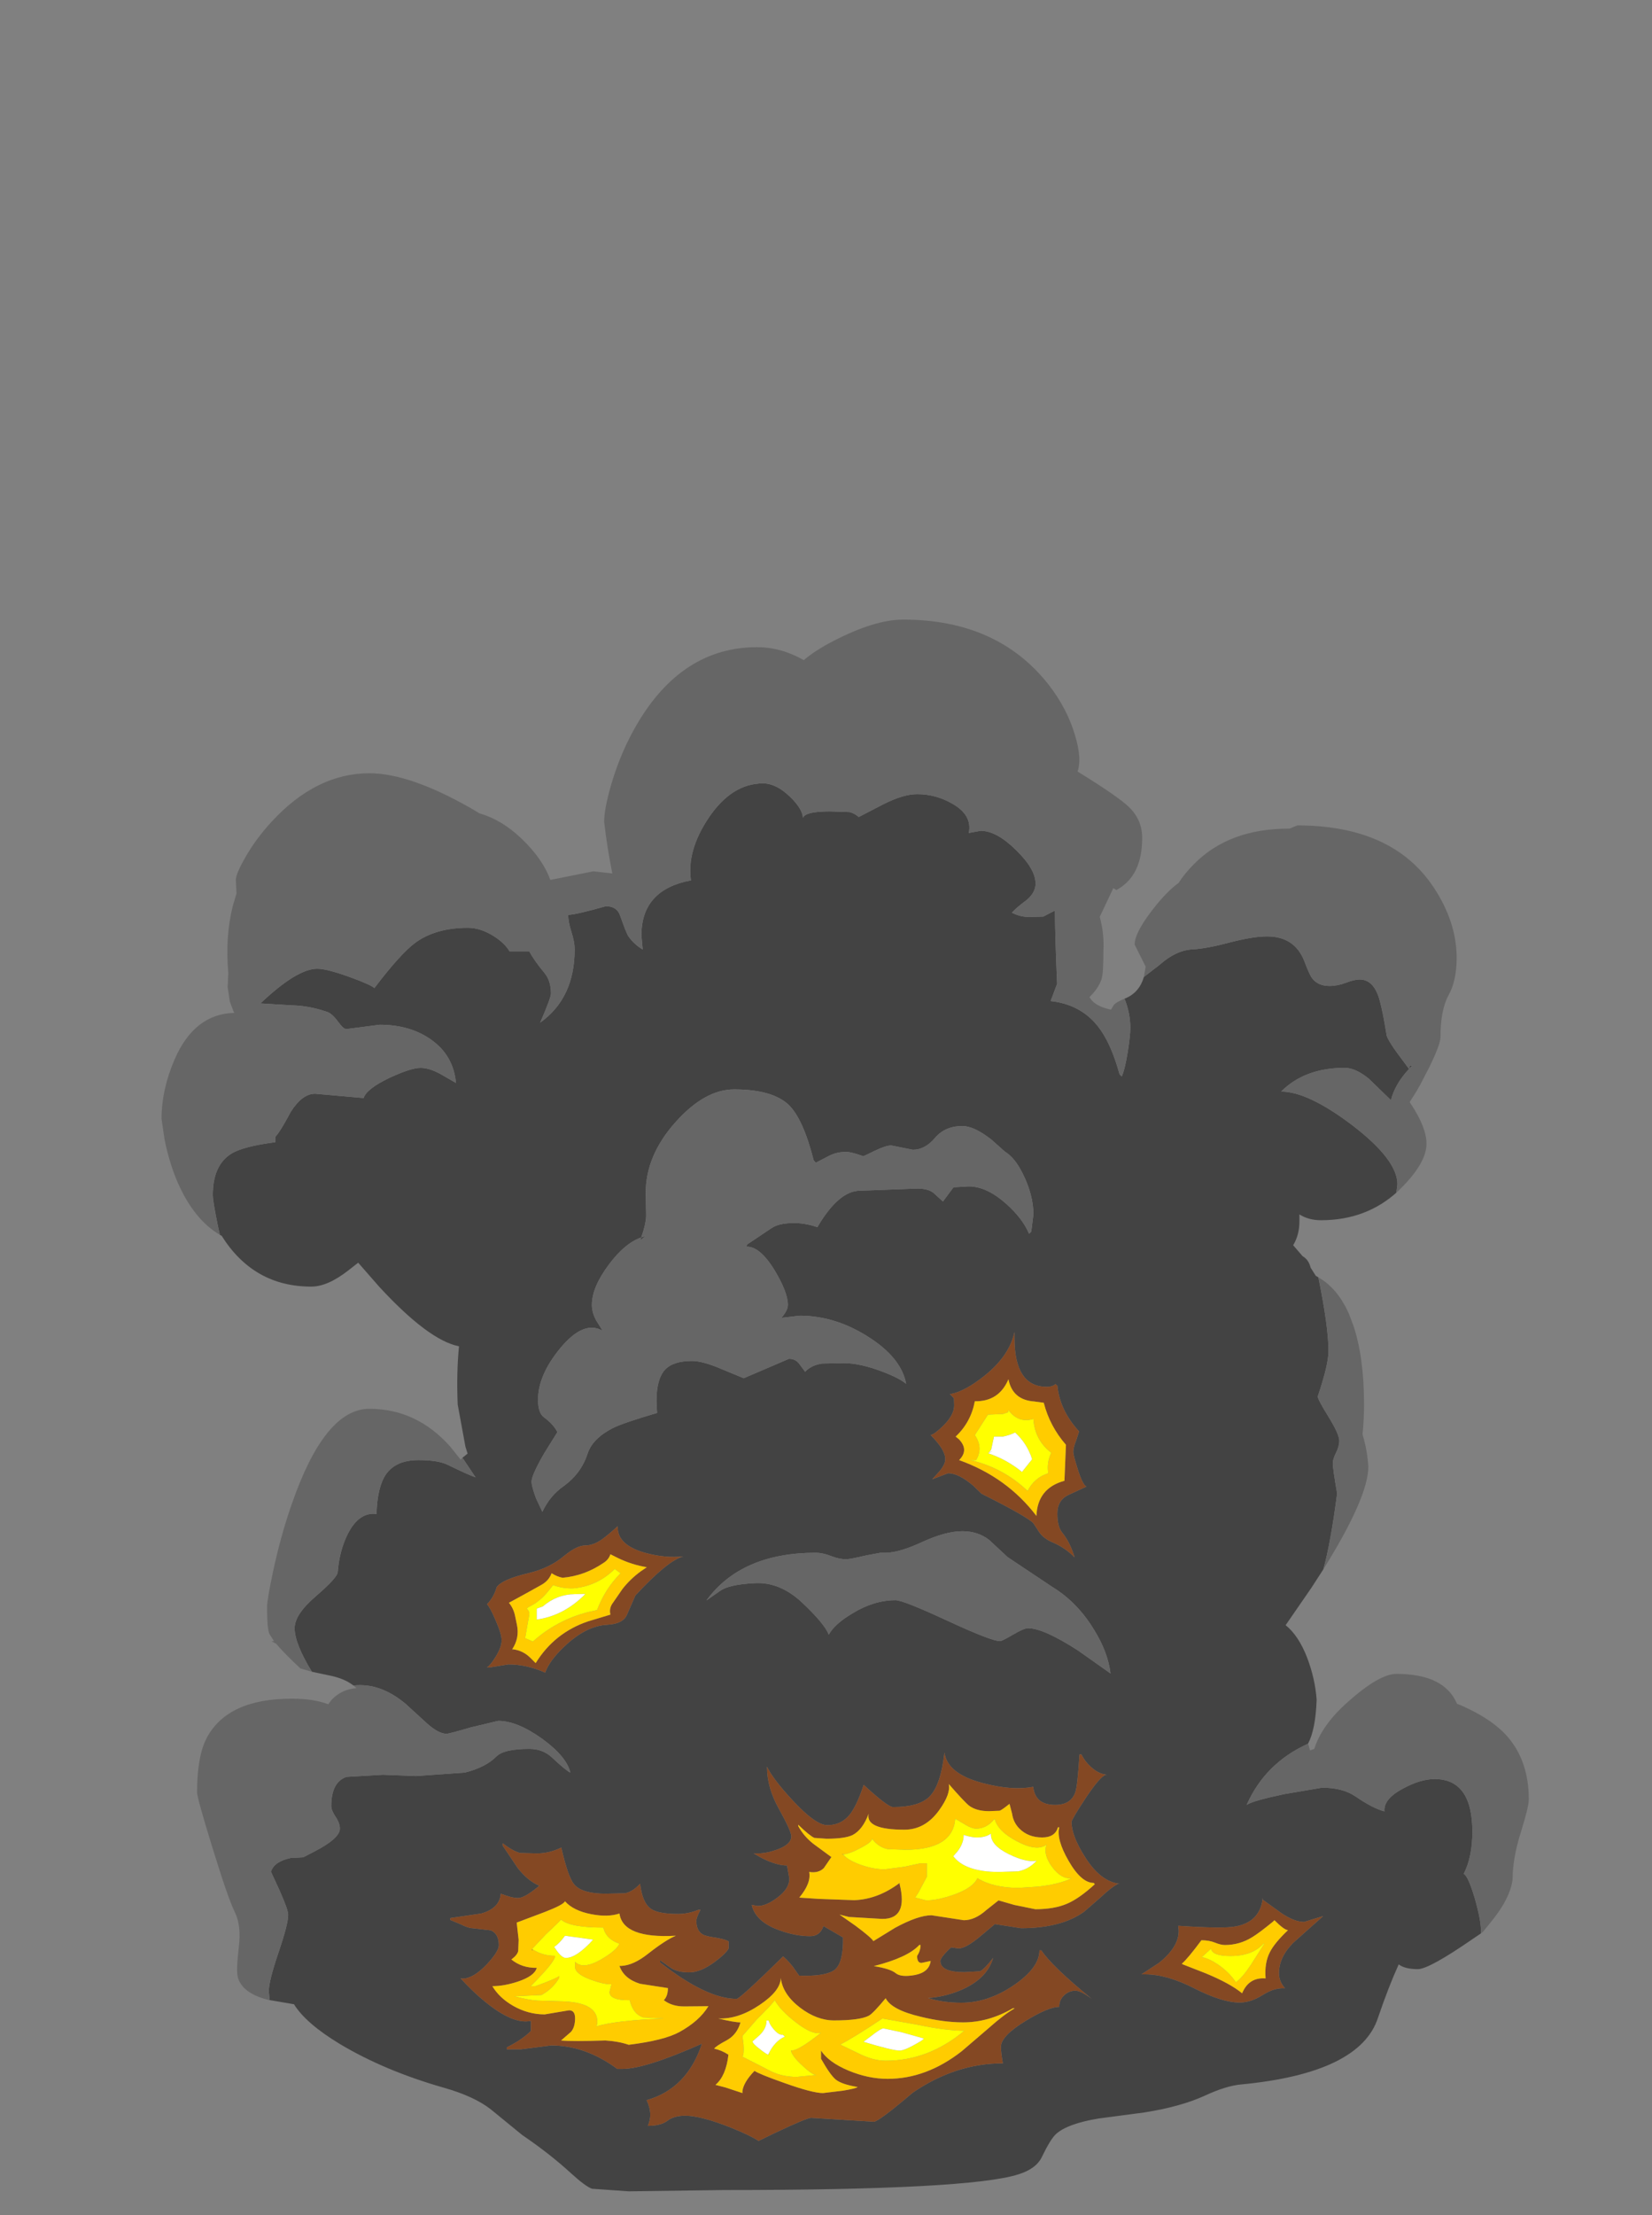 <?xml version="1.0" encoding="UTF-8" standalone="no"?>
<svg xmlns:ffdec="https://www.free-decompiler.com/flash" xmlns:xlink="http://www.w3.org/1999/xlink" ffdec:objectType="frame" height="513.9px" width="383.5px" xmlns="http://www.w3.org/2000/svg">
  <rect width="100%" height="100%" fill="#808080" stroke="none"/>
  <g transform="matrix(1.0, 0.0, 0.0, 1.0, 183.4, 511.25)">
    <use ffdec:characterId="202" height="364.65" transform="matrix(1.0, 0.0, 0.0, 1.0, -145.9, -367.5)" width="317.4" xlink:href="#shape0"/>
  </g>
  <defs>
    <g id="shape0" transform="matrix(1.0, 0.0, 0.0, 1.0, 145.9, 367.5)">
      <path d="M141.15 -234.9 Q133.85 -228.15 123.25 -228.15 120.4 -228.15 118.25 -229.5 L118.25 -227.9 Q118.25 -224.75 116.8 -222.35 L119.0 -219.8 Q120.4 -219.0 120.85 -217.15 L122.05 -215.25 122.65 -214.9 Q125.0 -203.4 125.0 -197.75 125.0 -194.65 122.5 -187.25 122.5 -186.6 125.0 -182.55 127.5 -178.5 127.5 -177.0 127.5 -175.7 126.75 -174.2 126.0 -172.75 126.0 -171.75 126.0 -170.5 127.0 -164.75 125.5 -153.25 123.8 -147.15 L121.05 -142.9 115.05 -134.2 Q118.05 -131.8 120.05 -126.65 121.9 -121.75 122.25 -116.9 122.0 -110.0 120.25 -106.7 L120.4 -106.3 120.25 -106.7 Q110.3 -102.2 106.0 -92.5 107.35 -93.45 114.7 -95.0 L123.5 -96.5 Q128.3 -96.5 131.3 -94.45 135.3 -91.7 138.0 -91.0 137.7 -93.85 142.3 -96.3 146.35 -98.5 149.65 -98.5 158.4 -98.5 158.4 -86.25 158.4 -80.5 156.4 -76.5 157.4 -76.05 158.95 -70.85 160.4 -65.8 160.4 -63.25 L160.4 -62.7 158.55 -61.45 Q148.35 -54.4 145.75 -54.4 142.75 -54.4 141.3 -55.5 138.95 -50.35 136.5 -43.15 132.35 -30.3 104.75 -27.65 101.25 -27.35 96.3 -25.05 90.75 -22.5 82.25 -21.15 L71.65 -19.75 Q64.4 -18.55 61.75 -16.15 60.45 -14.95 58.5 -10.9 57.2 -8.1 53.05 -6.8 41.7 -3.15 -15.25 -3.15 L-37.45 -2.85 -45.95 -3.45 Q-47.45 -3.95 -50.85 -7.05 -55.75 -11.55 -62.15 -15.9 L-69.5 -21.9 Q-73.35 -24.9 -80.4 -26.9 -94.05 -30.8 -104.45 -37.0 -112.4 -41.8 -115.15 -46.25 L-121.25 -47.3 -120.8 -47.2 -121.0 -49.25 Q-121.0 -51.65 -118.75 -58.25 -116.5 -64.85 -116.5 -67.0 -116.5 -68.15 -118.45 -72.55 L-120.5 -77.0 Q-119.8 -79.35 -115.9 -80.2 L-113.0 -80.35 -110.4 -81.7 Q-104.5 -84.75 -104.5 -87.0 -104.5 -88.25 -105.5 -89.75 -106.5 -91.25 -106.5 -92.25 -106.5 -97.75 -103.0 -99.0 L-94.5 -99.5 -86.85 -99.2 -75.5 -100.0 Q-70.7 -101.2 -68.15 -103.75 -66.4 -105.5 -60.5 -105.5 -57.35 -105.5 -55.2 -103.45 -52.05 -100.5 -51.0 -100.0 -51.85 -103.7 -57.55 -107.85 -63.35 -112.0 -67.75 -112.0 L-74.05 -110.5 Q-79.15 -109.0 -79.75 -109.0 -81.5 -109.0 -84.1 -111.25 L-89.25 -115.95 Q-95.15 -120.9 -101.35 -120.2 -103.5 -121.9 -107.25 -122.6 L-111.0 -123.4 Q-115.0 -129.95 -115.0 -133.5 -115.0 -136.7 -110.1 -140.9 -105.1 -145.2 -105.0 -146.5 -104.6 -151.6 -102.6 -155.5 -100.0 -160.5 -96.0 -160.0 -95.8 -166.3 -93.8 -169.2 -91.5 -172.5 -86.25 -172.5 -81.7 -172.5 -79.45 -171.4 -74.65 -169.05 -73.0 -168.5 L-76.05 -173.05 -74.85 -174.0 -75.35 -175.6 -77.15 -185.4 Q-77.45 -192.75 -76.85 -198.9 -83.9 -200.3 -95.35 -212.7 L-100.25 -218.3 -102.55 -216.5 Q-107.35 -212.75 -111.15 -212.75 -124.55 -212.75 -131.95 -224.55 L-132.35 -224.75 -132.8 -226.75 Q-134.0 -232.6 -134.0 -234.0 -134.0 -241.0 -129.6 -243.65 -126.85 -245.3 -119.5 -246.25 L-119.5 -247.5 Q-118.4 -248.6 -115.9 -253.3 -113.25 -257.5 -110.25 -257.5 L-99.0 -256.5 Q-98.3 -258.65 -92.95 -261.2 -88.0 -263.5 -85.75 -263.5 -83.8 -263.5 -81.2 -262.1 L-77.55 -260.0 Q-78.15 -266.45 -83.4 -270.1 -88.25 -273.5 -95.25 -273.5 L-103.0 -272.5 Q-103.7 -272.5 -104.95 -274.25 -106.35 -276.15 -107.5 -276.5 -111.6 -277.9 -115.5 -278.0 L-122.95 -278.45 Q-114.45 -286.5 -109.75 -286.5 -107.55 -286.5 -102.15 -284.55 -97.1 -282.7 -96.5 -282.0 -90.35 -290.1 -86.9 -292.6 -82.15 -296.0 -74.75 -296.0 -71.8 -296.0 -68.6 -293.95 -66.1 -292.3 -65.1 -290.5 L-60.5 -290.5 Q-59.55 -288.6 -56.95 -285.45 -55.5 -283.65 -55.5 -280.75 -55.5 -279.75 -58.0 -274.0 -50.0 -279.7 -50.0 -291.0 -50.0 -292.7 -50.75 -295.05 -51.5 -297.4 -51.5 -299.0 -49.9 -299.0 -42.75 -301.0 -40.2 -301.0 -39.45 -298.85 -38.0 -294.7 -37.5 -294.0 -36.3 -292.25 -34.2 -290.95 L-34.5 -294.25 Q-34.5 -304.85 -23.0 -307.0 -24.0 -313.8 -19.0 -321.35 -13.6 -329.5 -6.25 -329.5 -3.25 -329.5 -0.05 -326.45 2.9 -323.6 3.0 -321.5 3.5 -323.0 9.25 -323.0 L13.8 -322.85 Q15.0 -322.55 15.95 -321.7 L21.55 -324.6 Q26.25 -327.0 29.5 -327.0 33.9 -327.0 37.75 -324.75 42.35 -322.1 41.5 -318.0 L44.25 -318.5 Q47.95 -318.5 52.5 -314.0 57.0 -309.6 57.0 -306.25 57.0 -304.2 54.95 -302.45 52.45 -300.6 51.5 -299.5 53.5 -298.5 55.5 -298.5 L58.8 -298.6 61.5 -300.0 Q61.5 -294.5 62.0 -283.0 L60.5 -279.0 Q67.3 -278.25 71.3 -273.35 74.45 -269.5 76.5 -262.0 L77.0 -261.5 Q77.7 -262.95 78.4 -267.2 79.0 -271.1 79.0 -272.75 79.0 -276.15 77.65 -279.55 L77.9 -279.65 Q81.1 -281.0 82.15 -284.6 L85.85 -287.45 Q89.6 -290.8 93.5 -291.0 96.65 -291.15 102.3 -292.65 107.55 -294.0 110.75 -294.0 117.15 -294.0 119.4 -288.25 120.6 -285.05 121.2 -284.3 122.55 -282.5 125.25 -282.5 127.1 -282.5 129.05 -283.25 130.95 -284.0 132.25 -284.0 135.65 -284.0 136.95 -278.9 137.7 -276.1 138.5 -271.0 139.0 -269.45 142.25 -265.2 L143.7 -263.25 Q140.4 -259.7 139.5 -256.0 L134.4 -260.95 Q131.3 -263.5 128.75 -263.5 119.5 -263.5 114.0 -258.0 120.2 -258.0 130.45 -250.25 141.0 -242.2 141.0 -236.5 L140.75 -234.55 141.15 -234.9 M33.65 -247.25 Q31.35 -244.5 28.5 -244.5 L23.5 -245.5 Q22.25 -245.5 19.65 -244.25 17.1 -243.0 17.0 -243.0 14.25 -244.0 13.0 -244.0 10.7 -244.0 8.9 -243.0 L6.0 -241.5 5.5 -242.0 Q3.05 -251.7 -0.35 -254.95 -4.15 -258.5 -13.0 -258.5 -19.75 -258.5 -26.5 -251.0 -33.5 -243.2 -33.5 -234.5 L-33.4 -229.15 Q-33.5 -227.05 -34.55 -224.15 -38.3 -222.85 -41.95 -218.0 -46.0 -212.65 -46.0 -208.5 -46.0 -206.75 -45.0 -204.9 L-43.5 -202.5 Q-47.9 -205.05 -53.35 -198.45 -58.5 -192.2 -58.5 -186.5 -58.5 -183.45 -57.15 -182.45 -54.95 -180.85 -54.0 -179.0 L-57.05 -174.1 Q-60.0 -169.0 -60.0 -167.5 -60.0 -166.4 -58.95 -163.6 L-57.5 -160.5 Q-55.7 -164.3 -52.5 -166.5 -48.5 -169.4 -47.0 -174.0 -45.85 -177.5 -41.2 -179.9 -38.85 -181.1 -30.85 -183.45 L-30.9 -184.0 -31.0 -186.25 Q-31.0 -191.35 -29.0 -193.5 -27.1 -195.5 -22.75 -195.5 -20.2 -195.5 -15.6 -193.5 L-10.75 -191.5 -0.25 -196.0 Q1.2 -196.0 2.05 -194.95 L3.5 -193.0 Q5.0 -194.55 7.45 -194.9 L12.5 -195.0 Q16.3 -195.0 21.65 -192.95 25.3 -191.55 26.95 -190.2 25.9 -195.9 19.0 -200.55 10.9 -206.0 2.25 -206.0 L-2.0 -205.5 Q-0.5 -207.25 -0.5 -208.5 -0.5 -211.45 -3.65 -216.65 -7.15 -222.3 -10.3 -222.0 -10.0 -222.1 -10.0 -222.5 L-4.25 -226.35 Q-2.55 -227.5 1.0 -227.5 3.45 -227.5 6.35 -226.55 11.3 -235.0 16.25 -235.0 L29.5 -235.5 Q32.1 -235.5 33.35 -234.45 L35.5 -232.5 37.95 -235.8 41.5 -236.0 Q45.65 -236.0 50.2 -231.95 54.0 -228.55 55.5 -225.0 L56.0 -225.5 56.5 -229.5 Q56.5 -234.0 54.0 -239.0 52.2 -242.65 49.9 -244.05 L46.75 -246.85 Q42.75 -250.0 40.0 -250.0 36.0 -250.0 33.65 -247.25 M52.1 -202.2 Q50.95 -196.75 45.25 -192.15 40.7 -188.5 37.4 -187.85 L37.1 -187.85 38.05 -186.85 38.1 -185.15 Q38.1 -183.0 35.65 -180.55 33.7 -178.6 32.65 -178.3 36.05 -174.9 36.05 -172.7 36.05 -171.55 34.7 -169.9 L33.0 -168.05 36.7 -169.45 Q39.15 -169.45 42.55 -166.55 L44.45 -164.7 Q55.05 -159.4 56.5 -157.85 L57.9 -155.7 Q58.95 -154.25 61.0 -153.4 63.9 -152.15 66.05 -149.95 65.0 -153.45 63.2 -155.65 62.05 -157.05 62.05 -160.05 62.05 -163.25 64.7 -164.45 L68.8 -166.35 Q67.9 -166.8 66.75 -170.5 65.75 -173.7 65.75 -174.4 65.75 -175.4 66.45 -177.15 L67.1 -179.15 Q62.6 -184.05 62.05 -189.85 61.7 -189.85 61.7 -190.2 61.0 -189.5 59.6 -189.5 52.1 -189.5 52.1 -200.85 L52.1 -202.2 M143.9 -264.0 L144.4 -264.0 143.75 -263.3 143.9 -264.0 M46.2 -174.3 L46.1 -174.3 46.15 -174.3 46.2 -174.3 M46.2 -154.0 Q43.6 -156.0 40.0 -156.0 36.15 -156.0 30.7 -153.5 25.65 -151.15 22.45 -151.0 L22.0 -151.0 21.0 -151.0 17.75 -150.4 Q13.95 -149.5 13.0 -149.5 11.4 -149.5 9.5 -150.25 7.55 -151.0 6.0 -151.0 -11.3 -151.0 -19.4 -139.95 L-16.25 -142.15 Q-14.15 -143.65 -8.25 -143.95 -2.35 -144.3 2.85 -139.4 8.0 -134.55 9.0 -132.0 10.3 -134.45 14.5 -136.95 19.5 -140.0 24.5 -140.0 26.25 -140.0 36.5 -135.25 46.75 -130.5 48.75 -130.5 49.2 -130.5 51.75 -132.0 54.3 -133.5 55.25 -133.5 58.85 -133.5 66.9 -128.3 L74.4 -123.0 Q73.8 -127.85 70.75 -132.85 66.85 -139.4 61.0 -143.0 L50.5 -150.0 46.2 -154.0 M69.85 -101.3 Q68.35 -102.7 67.65 -104.2 L67.2 -104.2 Q66.75 -97.0 66.25 -95.5 65.25 -92.5 61.55 -92.5 56.9 -92.5 56.45 -96.7 51.65 -95.75 44.8 -97.55 36.5 -99.7 35.85 -104.65 35.0 -97.05 32.35 -94.4 29.9 -92.0 23.9 -92.0 22.7 -92.0 17.1 -97.15 15.9 -93.5 14.7 -91.5 12.6 -87.8 8.65 -87.8 5.95 -87.8 0.65 -93.5 -3.9 -98.4 -5.35 -101.35 -5.35 -96.45 -2.5 -91.45 0.3 -86.4 0.3 -85.2 0.3 -83.35 -2.95 -82.15 -5.45 -81.25 -7.5 -81.25 L-8.45 -81.25 -6.6 -80.2 Q-3.15 -78.45 -0.7 -78.45 L-0.15 -75.4 Q-0.15 -73.05 -3.0 -70.95 -5.5 -69.05 -7.5 -69.05 L-8.9 -69.3 Q-8.0 -65.4 -2.55 -63.45 1.25 -62.05 4.65 -62.05 7.0 -62.05 7.75 -64.4 L12.3 -61.75 Q12.4 -56.15 10.55 -54.4 8.85 -52.85 3.3 -52.85 L2.1 -52.9 1.4 -53.9 Q0.05 -55.95 -1.6 -57.35 -11.65 -47.5 -12.4 -47.5 -19.35 -47.5 -30.15 -55.95 L-30.15 -56.45 -27.45 -54.55 Q-25.9 -53.65 -23.4 -53.65 -20.75 -53.65 -17.45 -56.1 -14.9 -58.0 -14.25 -59.2 L-14.25 -60.85 Q-15.05 -61.25 -16.0 -61.45 L-17.2 -61.7 Q-19.55 -62.0 -20.35 -62.5 -21.75 -63.4 -21.75 -65.6 -21.75 -66.35 -20.8 -68.15 L-21.3 -68.15 Q-23.7 -67.2 -25.95 -67.2 -30.6 -67.2 -32.3 -68.4 -34.3 -69.8 -34.8 -74.2 -36.55 -72.35 -38.3 -72.0 L-42.8 -71.9 Q-48.25 -71.9 -50.1 -74.05 -51.55 -75.75 -53.1 -82.6 -55.9 -81.25 -58.75 -81.25 L-62.65 -81.35 Q-64.3 -81.75 -66.7 -83.6 L-66.7 -83.05 -63.2 -77.85 Q-60.9 -74.9 -58.2 -73.75 L-58.75 -73.3 Q-61.7 -70.9 -63.15 -70.9 -64.6 -70.9 -67.15 -71.9 -67.4 -68.5 -71.7 -67.3 L-78.85 -66.25 -78.85 -65.8 -76.55 -64.85 Q-74.7 -63.9 -73.7 -63.9 L-69.45 -63.4 Q-67.6 -62.6 -67.6 -59.95 -67.6 -58.5 -70.4 -55.5 -73.55 -52.2 -76.05 -52.2 L-76.5 -52.3 Q-73.8 -49.3 -70.8 -46.85 -64.25 -41.5 -60.15 -42.4 L-60.15 -40.05 Q-62.15 -38.05 -65.75 -36.25 L-65.75 -35.8 -62.45 -35.8 -55.45 -36.7 Q-47.5 -36.7 -40.1 -31.25 L-38.9 -31.25 Q-33.65 -31.25 -20.45 -37.1 -23.9 -26.65 -33.3 -24.0 -31.75 -20.85 -33.0 -18.05 -30.05 -18.05 -28.5 -19.2 -26.95 -20.4 -24.35 -20.4 -20.7 -20.4 -13.65 -17.6 -9.3 -15.85 -7.3 -14.55 L-3.6 -16.35 Q3.9 -19.9 4.9 -19.9 L19.45 -19.0 Q20.55 -19.0 28.5 -25.75 38.45 -32.55 49.4 -32.55 48.95 -35.2 48.95 -36.35 48.95 -38.9 54.7 -42.4 60.0 -45.65 62.5 -45.65 62.45 -47.25 63.65 -48.35 64.75 -49.4 66.25 -49.4 67.55 -49.4 70.05 -47.5 60.75 -55.1 58.35 -58.75 L57.9 -58.75 Q57.9 -54.75 52.0 -50.7 46.0 -46.6 39.75 -46.6 35.55 -46.6 32.0 -47.7 35.8 -47.95 39.45 -49.45 45.7 -52.05 47.15 -57.0 45.1 -54.35 44.1 -53.9 L40.45 -53.7 Q34.9 -53.7 34.9 -56.3 34.9 -57.0 36.7 -58.8 L37.4 -59.45 39.1 -59.2 Q40.8 -59.2 44.15 -62.0 L47.55 -64.85 53.6 -63.9 Q63.0 -63.9 68.3 -67.75 L72.15 -71.1 Q74.4 -73.25 76.1 -74.2 L76.55 -74.2 Q72.1 -74.65 68.45 -80.45 65.35 -85.35 65.35 -88.55 65.35 -89.1 68.5 -93.9 71.9 -99.05 73.3 -99.5 L73.75 -99.5 Q71.8 -99.55 69.85 -101.3 M121.6 -66.05 L119.35 -65.35 Q117.15 -65.35 114.2 -67.3 L109.75 -70.5 109.75 -71.0 Q109.2 -65.35 103.4 -64.3 100.55 -63.75 90.1 -64.45 91.0 -60.15 85.65 -55.85 L81.6 -53.2 82.4 -53.2 Q87.5 -53.2 93.95 -49.9 100.35 -46.65 104.4 -46.65 106.95 -46.65 109.8 -48.45 112.5 -50.15 114.9 -49.95 113.5 -51.55 113.5 -53.45 113.5 -57.2 116.85 -60.55 L123.75 -66.7 121.6 -66.05 M-34.8 -223.5 L-34.55 -224.15 -33.5 -224.5 -34.8 -223.5 M-24.8 -150.15 Q-28.95 -149.7 -33.7 -151.0 -40.2 -152.85 -40.0 -157.15 -42.4 -155.0 -43.6 -154.15 -45.65 -152.7 -47.5 -152.7 -49.5 -152.7 -52.4 -150.3 -55.85 -147.4 -60.8 -146.25 -66.9 -144.8 -68.1 -143.0 -68.75 -140.7 -70.35 -139.05 -69.6 -138.3 -68.35 -135.35 -66.95 -132.15 -66.95 -130.7 -66.95 -129.1 -68.35 -126.85 -69.55 -124.9 -70.35 -124.4 L-69.7 -124.4 -65.4 -125.1 Q-61.1 -125.1 -56.85 -123.2 -55.8 -126.05 -52.45 -129.2 -47.4 -134.05 -42.4 -134.3 -38.75 -134.5 -37.85 -136.65 L-35.9 -141.1 Q-28.35 -149.25 -24.8 -150.15 M-64.5 -128.6 L-64.25 -128.6 -64.25 -128.5 -64.6 -128.5 -64.5 -128.6 M-33.25 -147.65 L-32.8 -147.95 -33.25 -147.65" fill="#434343" fill-rule="evenodd" stroke="none"/>
      <path d="M82.15 -284.6 L82.5 -286.65 82.5 -286.75 82.55 -287.0 80.0 -292.1 Q80.0 -295.15 85.2 -301.5 87.9 -304.75 90.2 -306.4 91.6 -308.6 93.8 -310.8 101.9 -319.0 115.75 -319.0 L115.95 -319.0 117.75 -319.75 Q139.75 -319.75 149.3 -305.55 154.75 -297.4 154.75 -289.0 154.75 -283.8 152.9 -280.4 151.0 -277.0 151.0 -270.65 151.0 -269.0 148.5 -263.85 L148.35 -263.55 146.25 -259.5 145.95 -259.0 145.6 -258.35 145.2 -257.7 144.0 -255.8 143.85 -255.55 144.05 -255.25 Q147.75 -249.7 147.75 -245.9 147.75 -241.55 142.0 -235.75 L141.15 -234.9 140.75 -234.55 141.0 -236.5 Q141.0 -242.2 130.45 -250.25 120.2 -258.0 114.0 -258.0 119.5 -263.5 128.75 -263.5 131.3 -263.5 134.4 -260.95 L139.5 -256.0 Q140.4 -259.7 143.7 -263.25 L142.25 -265.2 Q139.0 -269.45 138.5 -271.0 137.7 -276.1 136.95 -278.9 135.65 -284.0 132.25 -284.0 130.95 -284.0 129.05 -283.25 127.1 -282.5 125.25 -282.5 122.55 -282.5 121.2 -284.3 120.6 -285.05 119.4 -288.25 117.15 -294.0 110.75 -294.0 107.55 -294.0 102.3 -292.65 96.65 -291.15 93.5 -291.0 89.6 -290.8 85.85 -287.45 L82.15 -284.6 M122.65 -214.9 Q125.75 -213.15 128.0 -209.7 L128.5 -208.85 128.95 -208.1 129.7 -206.55 130.75 -203.8 Q133.25 -196.4 133.25 -185.5 133.25 -181.7 132.9 -178.45 134.0 -174.85 134.25 -171.0 134.25 -163.9 123.8 -147.15 125.5 -153.25 127.0 -164.75 126.0 -170.5 126.0 -171.75 126.0 -172.75 126.75 -174.2 127.5 -175.7 127.5 -177.0 127.5 -178.5 125.0 -182.55 122.5 -186.6 122.5 -187.25 125.0 -194.65 125.0 -197.75 125.0 -203.4 122.65 -214.9 M120.4 -106.3 L120.7 -105.15 121.7 -105.5 Q123.45 -111.05 129.5 -116.4 136.8 -122.9 140.75 -122.9 151.75 -122.9 154.75 -116.15 L154.85 -115.95 155.65 -115.65 Q162.9 -112.5 166.55 -108.35 171.5 -102.65 171.5 -93.75 171.5 -92.1 169.65 -86.15 167.75 -80.15 167.75 -75.4 167.3 -70.75 162.15 -64.65 L160.9 -63.1 160.4 -62.7 160.4 -63.25 Q160.4 -65.8 158.95 -70.85 157.4 -76.05 156.4 -76.5 158.4 -80.5 158.4 -86.25 158.4 -98.5 149.65 -98.5 146.35 -98.5 142.3 -96.3 137.7 -93.85 138.0 -91.0 135.3 -91.7 131.3 -94.45 128.3 -96.5 123.5 -96.5 L114.7 -95.0 Q107.35 -93.45 106.0 -92.5 110.3 -102.2 120.25 -106.7 L120.4 -106.3 M-121.25 -47.3 L-122.15 -47.55 Q-127.3 -49.15 -128.2 -52.55 -128.6 -54.05 -127.95 -59.6 -127.35 -64.55 -128.9 -67.65 -130.5 -70.9 -134.15 -82.8 -137.65 -94.15 -137.65 -95.4 -137.65 -103.9 -135.35 -108.15 -130.5 -117.15 -115.65 -117.15 -110.55 -117.15 -107.2 -115.85 L-106.4 -116.9 Q-104.15 -119.3 -100.65 -119.6 L-101.35 -120.2 Q-95.15 -120.9 -89.25 -115.95 L-84.1 -111.25 Q-81.5 -109.0 -79.75 -109.0 -79.15 -109.0 -74.05 -110.5 L-67.75 -112.0 Q-63.35 -112.0 -57.55 -107.85 -51.85 -103.7 -51.0 -100.0 -52.05 -100.5 -55.2 -103.45 -57.35 -105.5 -60.5 -105.5 -66.4 -105.5 -68.15 -103.75 -70.7 -101.2 -75.5 -100.0 L-86.85 -99.2 -94.5 -99.5 -103.0 -99.0 Q-106.5 -97.75 -106.5 -92.25 -106.5 -91.25 -105.5 -89.75 -104.5 -88.25 -104.5 -87.0 -104.5 -84.75 -110.4 -81.7 L-113.0 -80.35 -115.9 -80.2 Q-119.8 -79.35 -120.5 -77.0 L-118.45 -72.55 Q-116.5 -68.15 -116.5 -67.0 -116.5 -64.85 -118.75 -58.25 -121.0 -51.65 -121.0 -49.25 L-120.8 -47.2 -121.25 -47.3 M-111.0 -123.4 L-113.65 -124.15 Q-117.45 -127.7 -119.3 -129.9 L-120.35 -130.45 -119.8 -130.5 -120.85 -132.15 Q-121.4 -133.35 -121.4 -138.4 -121.4 -140.1 -120.0 -146.7 -118.2 -155.1 -115.65 -162.35 -108.0 -184.4 -97.65 -184.4 -86.7 -184.4 -78.9 -175.65 L-76.45 -172.6 -76.05 -173.05 -73.0 -168.5 Q-74.65 -169.05 -79.45 -171.4 -81.7 -172.5 -86.25 -172.5 -91.5 -172.5 -93.8 -169.2 -95.8 -166.3 -96.0 -160.0 -100.0 -160.5 -102.6 -155.5 -104.6 -151.6 -105.0 -146.5 -105.1 -145.2 -110.1 -140.9 -115.0 -136.7 -115.0 -133.5 -115.0 -129.95 -111.0 -123.4 M-132.35 -224.75 Q-138.35 -228.3 -142.1 -236.8 -144.1 -241.4 -145.2 -246.9 L-145.9 -251.65 Q-145.9 -258.45 -142.85 -265.5 -138.25 -276.05 -129.0 -276.25 L-129.15 -276.5 -130.05 -278.9 -130.55 -282.2 -130.4 -285.5 Q-131.15 -293.95 -129.35 -301.1 L-128.5 -303.95 -128.65 -307.1 Q-128.65 -308.5 -126.5 -312.25 -124.0 -316.65 -120.35 -320.6 -110.0 -331.85 -97.65 -331.85 -88.35 -331.85 -74.2 -323.8 L-72.1 -322.55 Q-67.0 -321.1 -62.45 -316.8 -57.4 -312.0 -55.65 -307.1 L-45.65 -309.1 -41.25 -308.6 Q-42.45 -314.5 -43.15 -320.6 -43.15 -323.6 -41.45 -329.45 -39.25 -336.85 -35.6 -343.1 -25.1 -361.1 -7.65 -361.1 -2.1 -361.1 3.2 -358.1 5.75 -360.3 10.0 -362.5 19.65 -367.5 26.25 -367.5 48.1 -367.5 59.95 -352.5 64.3 -346.95 66.15 -340.7 67.8 -335.2 66.75 -332.25 76.25 -326.4 78.75 -323.95 81.75 -321.0 81.75 -316.85 81.75 -307.95 75.75 -304.75 L75.05 -305.2 71.9 -298.55 Q72.95 -294.65 72.75 -290.75 72.75 -285.25 72.3 -284.05 71.6 -281.95 69.5 -279.9 L70.1 -279.1 Q71.45 -277.65 74.5 -277.0 L75.2 -278.15 Q75.75 -278.75 77.65 -279.55 79.0 -276.15 79.0 -272.75 79.0 -271.1 78.4 -267.2 77.7 -262.95 77.0 -261.5 L76.5 -262.0 Q74.45 -269.5 71.3 -273.35 67.3 -278.25 60.5 -279.0 L62.0 -283.0 Q61.5 -294.5 61.5 -300.0 L58.8 -298.6 55.5 -298.5 Q53.5 -298.5 51.5 -299.5 52.45 -300.6 54.95 -302.45 57.0 -304.2 57.0 -306.25 57.0 -309.6 52.5 -314.0 47.95 -318.5 44.25 -318.5 L41.5 -318.0 Q42.35 -322.1 37.75 -324.75 33.9 -327.0 29.5 -327.0 26.25 -327.0 21.55 -324.6 L15.95 -321.7 Q15.0 -322.55 13.8 -322.85 L9.25 -323.0 Q3.5 -323.0 3.0 -321.5 2.9 -323.6 -0.05 -326.45 -3.25 -329.5 -6.25 -329.5 -13.6 -329.5 -19.0 -321.35 -24.0 -313.8 -23.0 -307.0 -34.5 -304.85 -34.5 -294.25 L-34.2 -290.95 Q-36.3 -292.25 -37.5 -294.0 -38.0 -294.7 -39.45 -298.85 -40.2 -301.0 -42.75 -301.0 -49.9 -299.0 -51.5 -299.0 -51.5 -297.4 -50.75 -295.05 -50.0 -292.7 -50.0 -291.0 -50.0 -279.7 -58.0 -274.0 -55.5 -279.75 -55.5 -280.75 -55.5 -283.65 -56.95 -285.45 -59.55 -288.6 -60.5 -290.5 L-65.1 -290.5 Q-66.1 -292.3 -68.6 -293.95 -71.8 -296.0 -74.75 -296.0 -82.15 -296.0 -86.9 -292.6 -90.35 -290.1 -96.5 -282.0 -97.1 -282.7 -102.15 -284.55 -107.55 -286.5 -109.75 -286.5 -114.45 -286.5 -122.95 -278.45 L-115.5 -278.0 Q-111.6 -277.9 -107.5 -276.5 -106.35 -276.15 -104.95 -274.25 -103.7 -272.5 -103.0 -272.5 L-95.25 -273.5 Q-88.25 -273.5 -83.4 -270.1 -78.15 -266.45 -77.55 -260.0 L-81.2 -262.1 Q-83.8 -263.5 -85.75 -263.5 -88.0 -263.5 -92.95 -261.2 -98.3 -258.65 -99.0 -256.5 L-110.25 -257.5 Q-113.25 -257.5 -115.9 -253.3 -118.4 -248.6 -119.5 -247.5 L-119.5 -246.25 Q-126.85 -245.3 -129.6 -243.65 -134.0 -241.0 -134.0 -234.0 -134.0 -232.6 -132.8 -226.75 L-132.35 -224.75 M33.65 -247.25 Q36.0 -250.0 40.0 -250.0 42.75 -250.0 46.75 -246.85 L49.9 -244.05 Q52.2 -242.65 54.0 -239.0 56.5 -234.0 56.5 -229.5 L56.0 -225.5 55.5 -225.0 Q54.0 -228.55 50.2 -231.95 45.65 -236.0 41.5 -236.0 L37.95 -235.8 35.5 -232.5 33.35 -234.45 Q32.1 -235.5 29.5 -235.5 L16.25 -235.0 Q11.3 -235.0 6.35 -226.55 3.45 -227.5 1.0 -227.5 -2.55 -227.5 -4.25 -226.35 L-10.0 -222.5 Q-10.0 -222.1 -10.3 -222.0 -7.15 -222.3 -3.65 -216.65 -0.5 -211.45 -0.5 -208.5 -0.5 -207.25 -2.0 -205.5 L2.25 -206.0 Q10.9 -206.0 19.0 -200.55 25.9 -195.9 26.95 -190.2 25.3 -191.55 21.65 -192.95 16.3 -195.0 12.5 -195.0 L7.45 -194.9 Q5.0 -194.55 3.5 -193.0 L2.05 -194.95 Q1.2 -196.0 -0.25 -196.0 L-10.75 -191.5 -15.6 -193.5 Q-20.2 -195.5 -22.75 -195.5 -27.1 -195.5 -29.0 -193.5 -31.0 -191.35 -31.0 -186.25 L-30.9 -184.0 -30.85 -183.45 Q-38.85 -181.1 -41.2 -179.9 -45.85 -177.5 -47.0 -174.0 -48.5 -169.4 -52.5 -166.5 -55.7 -164.3 -57.5 -160.5 L-58.95 -163.6 Q-60.0 -166.4 -60.0 -167.5 -60.0 -169.0 -57.05 -174.1 L-54.0 -179.0 Q-54.95 -180.85 -57.15 -182.45 -58.5 -183.45 -58.5 -186.5 -58.5 -192.2 -53.35 -198.45 -47.9 -205.05 -43.5 -202.5 L-45.0 -204.9 Q-46.0 -206.75 -46.0 -208.5 -46.0 -212.65 -41.95 -218.0 -38.3 -222.85 -34.55 -224.15 -33.5 -227.05 -33.4 -229.15 L-33.5 -234.5 Q-33.5 -243.2 -26.5 -251.0 -19.75 -258.5 -13.0 -258.5 -4.15 -258.5 -0.35 -254.95 3.05 -251.7 5.5 -242.0 L6.0 -241.5 8.9 -243.0 Q10.7 -244.0 13.0 -244.0 14.25 -244.0 17.0 -243.0 17.1 -243.0 19.65 -244.25 22.25 -245.5 23.5 -245.5 L28.5 -244.5 Q31.35 -244.5 33.65 -247.25 M143.9 -264.0 L143.75 -263.3 144.4 -264.0 143.9 -264.0 M46.2 -154.0 L50.5 -150.0 61.0 -143.0 Q66.85 -139.4 70.75 -132.85 73.8 -127.85 74.4 -123.0 L66.9 -128.3 Q58.85 -133.5 55.25 -133.5 54.3 -133.5 51.75 -132.0 49.2 -130.5 48.75 -130.5 46.75 -130.5 36.5 -135.25 26.25 -140.0 24.5 -140.0 19.5 -140.0 14.5 -136.95 10.3 -134.45 9.0 -132.0 8.0 -134.55 2.85 -139.4 -2.35 -144.3 -8.25 -143.95 -14.15 -143.65 -16.25 -142.15 L-19.4 -139.95 Q-11.3 -151.0 6.0 -151.0 7.55 -151.0 9.5 -150.25 11.4 -149.5 13.0 -149.5 13.95 -149.5 17.75 -150.4 L21.0 -151.0 22.0 -151.0 22.45 -151.0 Q25.65 -151.15 30.7 -153.5 36.15 -156.0 40.0 -156.0 43.6 -156.0 46.2 -154.0 M-34.8 -223.5 L-33.5 -224.5 -34.55 -224.15 -34.8 -223.5" fill="#666666" fill-rule="evenodd" stroke="none"/>
      <path d="M52.1 -202.2 L52.1 -200.85 Q52.1 -189.5 59.6 -189.5 61.0 -189.5 61.7 -190.2 61.7 -189.85 62.05 -189.85 62.6 -184.05 67.1 -179.15 L66.45 -177.15 Q65.75 -175.4 65.75 -174.4 65.75 -173.7 66.75 -170.5 67.9 -166.8 68.8 -166.35 L64.7 -164.45 Q62.05 -163.25 62.05 -160.05 62.05 -157.05 63.2 -155.65 65.0 -153.45 66.05 -149.95 63.9 -152.15 61.0 -153.4 58.95 -154.25 57.9 -155.7 L56.5 -157.85 Q55.05 -159.4 44.45 -164.7 L42.55 -166.55 Q39.15 -169.45 36.7 -169.45 L33.0 -168.05 34.7 -169.9 Q36.05 -171.55 36.05 -172.7 36.05 -174.9 32.65 -178.3 33.7 -178.6 35.65 -180.55 38.1 -183.0 38.1 -185.15 L38.05 -186.85 37.1 -187.85 37.4 -187.85 Q40.7 -188.5 45.25 -192.15 50.95 -196.75 52.1 -202.2 M58.9 -185.8 L56.7 -186.1 Q51.65 -186.45 50.7 -191.25 48.5 -186.05 42.9 -186.15 42.0 -181.3 38.45 -177.95 L39.2 -177.35 Q41.6 -174.85 39.25 -172.5 50.4 -168.5 57.2 -159.55 57.45 -166.0 63.7 -167.7 L64.05 -176.05 Q60.3 -180.35 58.9 -185.8 M69.85 -101.3 Q71.8 -99.55 73.75 -99.5 L73.3 -99.5 Q71.9 -99.05 68.5 -93.9 65.35 -89.1 65.35 -88.55 65.35 -85.35 68.45 -80.45 72.1 -74.65 76.55 -74.2 L76.1 -74.2 Q74.4 -73.25 72.15 -71.1 L68.3 -67.75 Q63.0 -63.9 53.6 -63.9 L47.55 -64.85 44.15 -62.0 Q40.8 -59.2 39.1 -59.2 L37.4 -59.45 36.7 -58.8 Q34.9 -57.0 34.9 -56.3 34.9 -53.7 40.45 -53.7 L44.1 -53.9 Q45.1 -54.35 47.15 -57.0 45.7 -52.05 39.45 -49.45 35.8 -47.95 32.0 -47.7 35.55 -46.6 39.75 -46.6 46.0 -46.6 52.0 -50.7 57.9 -54.75 57.9 -58.75 L58.35 -58.75 Q60.75 -55.1 70.05 -47.5 67.55 -49.4 66.25 -49.4 64.75 -49.4 63.65 -48.35 62.45 -47.25 62.5 -45.65 60.0 -45.65 54.7 -42.4 48.95 -38.9 48.95 -36.35 48.95 -35.2 49.4 -32.55 38.45 -32.55 28.5 -25.75 20.55 -19.0 19.45 -19.0 L4.9 -19.9 Q3.9 -19.9 -3.6 -16.35 L-7.3 -14.55 Q-9.3 -15.85 -13.65 -17.6 -20.7 -20.4 -24.35 -20.4 -26.95 -20.4 -28.5 -19.2 -30.05 -18.05 -33.0 -18.05 -31.75 -20.85 -33.3 -24.0 -23.9 -26.65 -20.45 -37.1 -33.65 -31.25 -38.9 -31.25 L-40.1 -31.25 Q-47.5 -36.7 -55.45 -36.7 L-62.45 -35.8 -65.75 -35.8 -65.75 -36.25 Q-62.15 -38.05 -60.15 -40.05 L-60.15 -42.4 Q-64.25 -41.5 -70.8 -46.85 -73.8 -49.3 -76.5 -52.3 L-76.05 -52.2 Q-73.55 -52.2 -70.4 -55.5 -67.6 -58.5 -67.6 -59.95 -67.6 -62.6 -69.45 -63.4 L-73.7 -63.9 Q-74.7 -63.9 -76.55 -64.85 L-78.85 -65.8 -78.85 -66.25 -71.7 -67.3 Q-67.4 -68.5 -67.15 -71.9 -64.6 -70.9 -63.15 -70.9 -61.7 -70.9 -58.75 -73.3 L-58.2 -73.75 Q-60.9 -74.9 -63.2 -77.85 L-66.7 -83.05 -66.7 -83.6 Q-64.3 -81.75 -62.65 -81.35 L-58.75 -81.25 Q-55.9 -81.25 -53.1 -82.6 -51.55 -75.75 -50.1 -74.05 -48.25 -71.9 -42.8 -71.9 L-38.3 -72.0 Q-36.55 -72.35 -34.8 -74.2 -34.3 -69.8 -32.3 -68.4 -30.6 -67.2 -25.95 -67.2 -23.7 -67.2 -21.3 -68.15 L-20.8 -68.15 Q-21.75 -66.35 -21.75 -65.6 -21.75 -63.4 -20.35 -62.5 -19.55 -62.0 -17.2 -61.7 L-16.0 -61.45 Q-15.05 -61.25 -14.25 -60.85 L-14.25 -59.2 Q-14.9 -58.0 -17.45 -56.1 -20.75 -53.65 -23.4 -53.65 -25.9 -53.65 -27.45 -54.55 L-30.15 -56.45 -30.15 -55.95 Q-19.35 -47.5 -12.4 -47.5 -11.65 -47.5 -1.6 -57.35 0.05 -55.95 1.4 -53.9 L2.1 -52.9 3.3 -52.85 Q8.85 -52.85 10.55 -54.4 12.4 -56.15 12.3 -61.75 L7.75 -64.4 Q7.0 -62.05 4.65 -62.05 1.25 -62.05 -2.55 -63.45 -8.0 -65.4 -8.9 -69.3 L-7.5 -69.05 Q-5.5 -69.05 -3.0 -70.95 -0.15 -73.05 -0.15 -75.4 L-0.7 -78.45 Q-3.15 -78.45 -6.6 -80.2 L-8.45 -81.25 -7.5 -81.25 Q-5.45 -81.25 -2.95 -82.15 0.3 -83.35 0.3 -85.2 0.3 -86.4 -2.5 -91.45 -5.35 -96.45 -5.35 -101.35 -3.9 -98.4 0.65 -93.5 5.95 -87.8 8.65 -87.8 12.6 -87.8 14.7 -91.5 15.9 -93.5 17.1 -97.15 22.7 -92.0 23.9 -92.0 29.9 -92.0 32.35 -94.4 35.0 -97.05 35.85 -104.65 36.5 -99.7 44.8 -97.55 51.65 -95.75 56.45 -96.7 56.9 -92.5 61.55 -92.5 65.25 -92.5 66.25 -95.5 66.75 -97.0 67.2 -104.2 L67.65 -104.2 Q68.35 -102.7 69.85 -101.3 M12.3 -81.0 L12.15 -81.0 12.15 -81.2 12.3 -81.0 M62.5 -87.3 L62.2 -87.3 Q61.5 -84.95 58.55 -84.95 55.3 -84.95 53.25 -87.0 51.85 -88.4 51.55 -90.45 L50.95 -92.75 Q49.15 -91.3 48.65 -91.15 L46.2 -91.05 Q43.3 -91.05 41.6 -92.3 40.55 -93.1 36.85 -97.35 37.35 -95.05 34.6 -91.25 31.35 -86.75 26.55 -86.75 17.45 -86.75 18.25 -90.45 16.85 -86.7 14.5 -85.5 12.7 -84.65 8.45 -84.65 L5.65 -84.85 Q4.6 -85.3 1.9 -87.9 L1.9 -87.6 Q3.2 -85.2 5.45 -83.45 L9.6 -80.4 7.85 -77.85 Q6.6 -76.6 4.45 -76.95 4.95 -74.35 2.15 -71.0 L6.65 -70.7 14.9 -70.4 Q20.4 -70.6 25.45 -74.4 L25.45 -74.1 Q27.45 -66.0 21.4 -66.05 L13.7 -66.5 11.5 -67.05 15.15 -64.5 Q18.85 -61.75 19.35 -60.9 L24.4 -64.0 Q29.75 -66.9 32.85 -66.9 L40.35 -65.75 Q42.9 -65.75 45.5 -68.05 L48.4 -70.35 52.05 -69.3 56.95 -68.3 Q61.35 -68.3 64.35 -69.6 67.15 -70.8 70.75 -74.1 L70.5 -74.4 Q67.6 -74.4 64.65 -79.55 61.8 -84.5 62.5 -87.3 M30.3 -60.0 L30.0 -60.0 Q27.35 -57.1 19.45 -55.1 23.3 -54.5 24.55 -53.45 25.8 -52.45 29.05 -53.05 32.3 -53.7 32.65 -56.3 L30.55 -55.85 Q29.5 -55.8 29.5 -57.45 30.3 -58.7 30.3 -60.0 M30.35 -43.35 Q23.55 -44.95 22.2 -47.65 19.3 -44.15 18.3 -43.6 16.2 -42.5 10.2 -42.5 6.25 -42.5 2.35 -45.45 -1.7 -48.55 -2.15 -52.35 -2.2 -49.35 -7.05 -46.1 -12.0 -42.75 -16.65 -42.95 -12.95 -42.05 -11.5 -42.05 -12.3 -39.25 -14.6 -37.95 -17.3 -36.5 -17.6 -35.95 -15.9 -35.6 -14.3 -34.55 -14.85 -29.65 -17.3 -27.55 L-15.0 -26.95 -11.05 -25.65 -11.05 -26.1 Q-10.8 -28.15 -8.25 -30.8 -7.05 -30.0 -1.35 -28.0 5.2 -25.65 7.65 -25.65 L12.25 -26.2 Q15.3 -26.7 15.7 -27.05 12.05 -27.65 10.65 -28.75 9.35 -29.8 7.2 -33.6 L7.2 -35.5 Q8.95 -32.8 13.6 -30.85 18.2 -28.95 22.65 -28.95 31.65 -28.95 39.85 -35.35 L46.15 -40.75 Q49.75 -43.95 52.15 -45.3 L51.7 -45.3 Q46.1 -42.05 40.2 -42.05 35.65 -42.05 30.35 -43.35 M121.6 -66.05 L123.75 -66.7 116.85 -60.55 Q113.5 -57.2 113.5 -53.45 113.5 -51.55 114.9 -49.95 112.5 -50.15 109.8 -48.45 106.95 -46.65 104.4 -46.65 100.35 -46.65 93.95 -49.9 87.5 -53.2 82.4 -53.2 L81.6 -53.2 85.65 -55.85 Q91.0 -60.15 90.1 -64.45 100.55 -63.75 103.4 -64.3 109.2 -65.35 109.75 -71.0 L109.75 -70.5 114.2 -67.3 Q117.15 -65.35 119.35 -65.35 L121.6 -66.05 M91.2 -55.5 L96.45 -53.45 Q102.15 -51.1 104.95 -48.8 106.5 -52.55 110.4 -52.25 110.1 -55.85 111.4 -58.35 112.45 -60.45 115.6 -63.45 114.75 -63.45 112.45 -65.75 L112.15 -65.45 Q109.05 -62.9 107.35 -61.85 104.4 -60.0 100.95 -60.0 100.0 -60.0 98.65 -60.55 97.3 -61.1 95.5 -61.1 92.3 -56.8 90.95 -55.65 L91.2 -55.5 M-24.8 -150.15 Q-28.35 -149.25 -35.9 -141.1 L-37.85 -136.65 Q-38.75 -134.5 -42.4 -134.3 -47.4 -134.05 -52.45 -129.2 -55.8 -126.05 -56.85 -123.2 -61.1 -125.1 -65.4 -125.1 L-69.7 -124.4 -70.35 -124.4 Q-69.55 -124.9 -68.35 -126.85 -66.95 -129.1 -66.95 -130.7 -66.95 -132.15 -68.35 -135.35 -69.6 -138.3 -70.35 -139.05 -68.75 -140.7 -68.1 -143.0 -66.9 -144.8 -60.8 -146.25 -55.85 -147.4 -52.4 -150.3 -49.5 -152.7 -47.5 -152.7 -45.65 -152.7 -43.6 -154.15 -42.4 -155.0 -40.0 -157.15 -40.2 -152.85 -33.7 -151.0 -28.95 -149.7 -24.8 -150.15 M-64.25 -128.6 Q-61.95 -128.3 -60.25 -126.6 L-59.05 -125.4 Q-54.7 -132.45 -46.85 -135.1 L-41.7 -136.65 Q-42.0 -137.95 -41.35 -139.05 L-38.9 -142.6 Q-37.1 -144.9 -34.65 -146.7 L-33.25 -147.65 Q-36.7 -148.2 -40.0 -149.8 L-41.7 -150.65 Q-42.1 -149.4 -43.3 -148.65 -47.7 -145.65 -52.8 -145.2 -54.1 -145.45 -55.35 -146.25 -56.0 -144.45 -57.9 -143.45 L-61.05 -141.7 -65.25 -139.4 Q-64.2 -138.1 -63.85 -136.45 L-63.4 -134.3 Q-62.75 -131.25 -64.5 -128.6 L-64.6 -128.5 -64.25 -128.5 -64.25 -128.6 M-33.25 -147.65 L-32.8 -147.95 -33.25 -147.65 M-39.15 -55.15 Q-36.35 -55.3 -33.05 -57.9 -28.85 -61.2 -26.5 -62.15 -38.75 -61.45 -39.6 -67.3 -42.3 -66.4 -46.15 -67.15 -50.3 -67.95 -52.25 -70.15 -52.55 -69.35 -56.95 -67.65 L-63.45 -65.2 -63.0 -61.2 -63.1 -58.6 Q-63.3 -57.7 -64.55 -56.75 L-64.7 -56.65 Q-62.25 -54.65 -58.8 -54.7 -59.3 -52.8 -63.2 -51.5 -66.4 -50.45 -69.1 -50.45 -67.5 -47.75 -64.3 -45.9 -60.8 -43.9 -56.95 -43.9 L-51.3 -44.85 Q-49.9 -44.85 -49.9 -43.0 -49.9 -40.95 -50.85 -39.85 L-53.15 -37.85 Q-50.45 -37.6 -42.85 -37.85 -39.75 -37.65 -37.45 -36.85 -29.3 -37.85 -25.7 -39.8 -21.05 -42.35 -18.95 -45.8 L-24.45 -45.75 Q-27.35 -45.7 -29.3 -47.2 -28.35 -48.15 -28.35 -50.0 L-34.8 -51.0 Q-38.55 -52.15 -39.6 -55.15 L-39.15 -55.15 M-59.6 -58.9 L-59.75 -58.9 Q-59.75 -58.55 -59.95 -58.95 L-59.8 -58.95 -59.6 -58.9 M-4.95 -34.8 L-4.95 -34.55 -5.05 -34.55 -4.95 -34.8" fill="#844823" fill-rule="evenodd" stroke="none"/>
      <path d="M58.9 -185.8 Q60.3 -180.35 64.05 -176.05 L63.7 -167.7 Q57.45 -166.0 57.2 -159.55 50.4 -168.5 39.25 -172.5 41.6 -174.85 39.2 -177.35 L38.45 -177.95 Q42.0 -181.3 42.9 -186.15 48.5 -186.05 50.7 -191.25 51.65 -186.45 56.7 -186.1 L58.9 -185.8 M50.6 -183.6 L49.45 -183.2 45.95 -183.05 42.9 -178.3 Q44.9 -175.35 43.2 -172.5 L41.85 -172.5 Q49.45 -170.75 55.15 -165.35 56.75 -168.45 59.95 -169.45 59.55 -171.95 60.65 -174.2 56.8 -177.15 56.5 -182.05 53.0 -181.0 50.7 -184.1 L50.6 -183.6 M12.3 -81.0 Q13.6 -79.55 16.7 -78.5 19.55 -77.55 21.95 -77.55 L26.55 -78.15 30.25 -78.95 31.75 -78.95 31.75 -75.8 29.8 -72.15 29.05 -71.0 31.6 -70.35 Q34.2 -70.35 37.95 -71.65 42.5 -73.25 43.5 -75.5 47.2 -73.25 53.1 -73.25 L57.65 -73.55 Q62.75 -74.15 65.35 -75.5 62.95 -75.25 60.85 -78.1 58.7 -81.0 59.55 -83.3 57.35 -81.6 52.7 -84.05 48.2 -86.4 47.5 -89.3 45.7 -87.0 43.2 -87.0 42.25 -87.0 40.8 -87.85 L38.35 -89.3 Q37.8 -82.1 26.8 -82.1 L22.65 -82.25 Q20.5 -82.7 19.05 -84.65 19.0 -83.85 16.35 -82.5 13.85 -81.15 12.3 -81.0 L12.15 -81.2 12.15 -81.0 12.3 -81.0 M62.5 -87.3 Q61.8 -84.5 64.65 -79.55 67.6 -74.4 70.5 -74.4 L70.75 -74.1 Q67.15 -70.8 64.35 -69.6 61.35 -68.3 56.95 -68.3 L52.05 -69.3 48.4 -70.35 45.5 -68.05 Q42.9 -65.75 40.35 -65.75 L32.85 -66.9 Q29.75 -66.9 24.4 -64.0 L19.35 -60.9 Q18.85 -61.75 15.15 -64.5 L11.5 -67.05 13.7 -66.5 21.4 -66.05 Q27.45 -66.0 25.45 -74.1 L25.45 -74.4 Q20.4 -70.6 14.9 -70.4 L6.65 -70.7 2.15 -71.0 Q4.95 -74.35 4.45 -76.95 6.6 -76.6 7.85 -77.85 L9.6 -80.4 5.45 -83.45 Q3.2 -85.2 1.9 -87.6 L1.9 -87.9 Q4.6 -85.3 5.65 -84.85 L8.45 -84.65 Q12.7 -84.65 14.5 -85.5 16.85 -86.7 18.25 -90.45 17.45 -86.75 26.55 -86.75 31.35 -86.75 34.6 -91.25 37.35 -95.05 36.85 -97.35 40.55 -93.1 41.6 -92.3 43.3 -91.05 46.2 -91.05 L48.65 -91.15 Q49.15 -91.3 50.95 -92.75 L51.55 -90.45 Q51.85 -88.4 53.25 -87.0 55.3 -84.95 58.55 -84.95 61.5 -84.95 62.2 -87.3 L62.5 -87.3 M30.3 -60.0 Q30.3 -58.7 29.5 -57.45 29.5 -55.8 30.55 -55.85 L32.65 -56.3 Q32.3 -53.7 29.05 -53.05 25.8 -52.45 24.55 -53.45 23.3 -54.5 19.45 -55.1 27.35 -57.1 30.0 -60.0 L30.3 -60.0 M21.45 -42.95 Q14.95 -38.6 11.65 -36.9 L15.8 -34.9 Q19.25 -33.15 22.2 -33.15 32.15 -33.15 40.45 -40.1 36.0 -40.15 29.6 -41.5 L21.45 -42.95 M30.35 -43.35 Q35.65 -42.05 40.2 -42.05 46.1 -42.05 51.7 -45.3 L52.15 -45.3 Q49.75 -43.95 46.15 -40.75 L39.85 -35.35 Q31.65 -28.95 22.65 -28.95 18.2 -28.95 13.6 -30.85 8.95 -32.8 7.2 -35.5 L7.2 -33.6 Q9.35 -29.8 10.65 -28.75 12.05 -27.65 15.7 -27.05 15.3 -26.7 12.25 -26.2 L7.65 -25.65 Q5.2 -25.65 -1.35 -28.0 -7.05 -30.0 -8.25 -30.8 -10.8 -28.15 -11.05 -26.1 L-11.05 -25.65 -15.0 -26.95 -17.3 -27.55 Q-14.85 -29.65 -14.3 -34.55 -15.9 -35.6 -17.6 -35.95 -17.3 -36.5 -14.6 -37.95 -12.3 -39.25 -11.5 -42.05 -12.95 -42.05 -16.65 -42.95 -12.0 -42.75 -7.05 -46.1 -2.2 -49.35 -2.15 -52.35 -1.7 -48.55 2.35 -45.45 6.25 -42.5 10.2 -42.5 16.2 -42.5 18.3 -43.6 19.3 -44.15 22.2 -47.65 23.55 -44.95 30.35 -43.35 M7.2 -39.65 Q5.2 -39.05 1.3 -42.1 -2.25 -44.85 -3.55 -47.2 -4.25 -46.15 -7.7 -42.75 L-11.05 -38.9 -10.8 -36.9 Q-10.65 -34.6 -11.05 -34.1 L-5.1 -31.05 Q-2.15 -29.4 1.55 -29.4 L6.2 -29.85 Q5.3 -29.75 3.0 -31.9 0.55 -34.1 0.2 -35.5 1.9 -35.4 7.2 -39.65 M91.2 -55.5 L90.95 -55.65 Q92.3 -56.8 95.5 -61.1 97.3 -61.1 98.65 -60.55 100.0 -60.0 100.95 -60.0 104.4 -60.0 107.35 -61.85 109.05 -62.9 112.15 -65.45 L112.45 -65.75 Q114.75 -63.45 115.6 -63.45 112.45 -60.45 111.4 -58.35 110.1 -55.85 110.4 -52.25 106.5 -52.55 104.95 -48.8 102.15 -51.1 96.45 -53.45 L91.2 -55.5 M97.75 -59.15 L95.6 -57.2 Q97.4 -56.8 99.3 -55.5 101.9 -53.75 103.5 -51.35 105.0 -52.4 106.95 -55.35 L110.1 -60.3 109.9 -60.3 Q107.3 -57.45 102.25 -57.45 98.0 -57.45 97.75 -59.15 M-64.5 -128.6 Q-62.75 -131.25 -63.4 -134.3 L-63.85 -136.45 Q-64.2 -138.1 -65.25 -139.4 L-61.05 -141.7 -57.9 -143.45 Q-56.0 -144.45 -55.35 -146.25 -54.1 -145.45 -52.8 -145.2 -47.7 -145.65 -43.3 -148.65 -42.1 -149.4 -41.7 -150.65 L-40.0 -149.8 Q-36.7 -148.2 -33.25 -147.65 L-34.65 -146.7 Q-37.1 -144.9 -38.9 -142.6 L-41.35 -139.05 Q-42.0 -137.95 -41.7 -136.65 L-46.85 -135.1 Q-54.7 -132.45 -59.05 -125.4 L-60.25 -126.6 Q-61.95 -128.3 -64.25 -128.6 L-64.5 -128.6 M-44.8 -137.7 Q-42.95 -142.6 -39.35 -146.25 L-40.7 -147.25 Q-44.65 -143.3 -50.25 -142.75 -52.7 -142.65 -55.0 -143.5 L-56.2 -142.0 Q-58.1 -139.65 -60.7 -138.4 L-61.15 -138.05 Q-60.4 -137.4 -60.55 -136.55 L-61.5 -131.2 -59.7 -130.4 Q-54.2 -135.35 -46.85 -137.25 L-44.8 -137.7 M-39.15 -55.15 L-39.6 -55.15 Q-38.55 -52.15 -34.8 -51.0 L-28.35 -50.0 Q-28.35 -48.15 -29.3 -47.2 -27.35 -45.7 -24.45 -45.75 L-18.95 -45.8 Q-21.05 -42.35 -25.7 -39.8 -29.3 -37.85 -37.45 -36.85 -39.75 -37.65 -42.85 -37.85 -50.45 -37.6 -53.15 -37.85 L-50.85 -39.85 Q-49.9 -40.95 -49.9 -43.0 -49.9 -44.85 -51.3 -44.85 L-56.95 -43.9 Q-60.8 -43.9 -64.3 -45.9 -67.5 -47.75 -69.1 -50.45 -66.4 -50.45 -63.2 -51.5 -59.3 -52.8 -58.8 -54.7 -62.25 -54.65 -64.7 -56.65 L-64.55 -56.75 Q-63.3 -57.7 -63.1 -58.6 L-63.0 -61.2 -63.45 -65.2 -56.95 -67.65 Q-52.55 -69.35 -52.25 -70.15 -50.3 -67.95 -46.15 -67.15 -42.3 -66.4 -39.6 -67.3 -38.75 -61.45 -26.5 -62.15 -28.85 -61.2 -33.05 -57.9 -36.35 -55.3 -39.15 -55.15 M-59.6 -58.9 Q-57.35 -57.5 -54.6 -57.5 -54.25 -56.4 -60.2 -50.45 L-59.1 -50.45 Q-54.15 -52.25 -53.6 -52.8 L-53.6 -52.35 Q-55.05 -49.85 -57.7 -48.4 L-63.95 -48.1 Q-60.55 -47.2 -58.6 -47.1 L-52.25 -46.9 Q-44.75 -46.5 -44.75 -42.25 -44.75 -41.3 -45.05 -41.1 -40.55 -42.5 -29.3 -42.95 L-34.1 -43.2 Q-36.4 -43.95 -37.2 -47.1 L-37.25 -47.2 Q-41.9 -47.15 -41.9 -49.1 L-41.45 -50.9 Q-43.05 -50.8 -46.25 -51.95 -49.9 -53.3 -49.9 -54.9 L-49.9 -56.1 Q-48.1 -54.25 -43.95 -56.6 -40.3 -58.7 -39.6 -60.3 -42.7 -61.35 -43.35 -64.05 -51.1 -64.05 -53.15 -65.9 -53.75 -65.2 -56.7 -62.45 L-59.85 -59.1 -59.75 -59.0 -59.8 -58.95 -59.95 -58.95 Q-59.75 -58.55 -59.75 -58.9 L-59.6 -58.9 M-59.95 -58.95 L-60.0 -58.95 -59.95 -58.95" fill="#ffcc00" fill-rule="evenodd" stroke="none"/>
      <path d="M50.6 -183.6 L50.7 -184.1 Q53.0 -181.0 56.5 -182.05 56.8 -177.15 60.65 -174.2 59.55 -171.95 59.95 -169.45 56.75 -168.45 55.15 -165.35 49.45 -170.75 41.85 -172.5 L43.2 -172.5 Q44.9 -175.35 42.9 -178.3 L45.95 -183.05 49.45 -183.2 50.6 -183.6 M46.2 -174.3 L47.0 -174.55 45.95 -174.1 Q50.3 -172.65 53.85 -169.75 L56.2 -172.7 Q55.05 -176.35 52.25 -178.9 50.9 -178.25 49.4 -177.95 L47.35 -177.95 46.7 -174.95 46.5 -174.65 46.15 -174.3 46.1 -174.3 46.2 -174.3 M12.3 -81.0 Q13.85 -81.15 16.35 -82.5 19.0 -83.85 19.05 -84.65 20.5 -82.7 22.65 -82.25 L26.8 -82.1 Q37.8 -82.1 38.35 -89.3 L40.8 -87.85 Q42.25 -87.0 43.2 -87.0 45.7 -87.0 47.5 -89.3 48.2 -86.4 52.7 -84.05 57.35 -81.6 59.55 -83.3 58.7 -81.0 60.85 -78.1 62.95 -75.25 65.35 -75.5 62.75 -74.15 57.65 -73.55 L53.1 -73.25 Q47.2 -73.25 43.5 -75.5 42.5 -73.25 37.95 -71.65 34.2 -70.35 31.6 -70.35 L29.05 -71.0 29.8 -72.15 31.75 -75.8 31.75 -78.95 30.25 -78.95 26.55 -78.15 21.95 -77.55 Q19.55 -77.55 16.7 -78.5 13.6 -79.55 12.3 -81.0 M46.65 -85.85 Q45.4 -84.95 43.35 -84.95 42.1 -84.95 40.3 -85.55 40.35 -83.65 38.9 -81.75 L37.9 -80.6 Q40.65 -76.95 48.5 -76.95 L53.0 -77.1 Q55.4 -77.55 57.25 -79.55 54.85 -79.1 50.85 -81.05 46.45 -83.2 46.65 -85.85 M31.1 -38.3 L25.95 -39.75 21.7 -40.65 Q21.05 -40.65 18.65 -38.75 L17.05 -37.55 Q23.8 -35.5 25.45 -35.5 26.75 -35.5 30.6 -37.85 L31.1 -38.3 M21.45 -42.95 L29.6 -41.5 Q36.0 -40.15 40.45 -40.1 32.15 -33.15 22.2 -33.15 19.25 -33.15 15.8 -34.9 L11.65 -36.9 Q14.95 -38.6 21.45 -42.95 M7.2 -39.65 Q1.9 -35.4 0.2 -35.5 0.55 -34.1 3.0 -31.9 5.3 -29.75 6.2 -29.85 L1.55 -29.4 Q-2.15 -29.4 -5.1 -31.05 L-11.05 -34.1 Q-10.65 -34.6 -10.8 -36.9 L-11.05 -38.9 -7.7 -42.75 Q-4.25 -46.15 -3.55 -47.2 -2.25 -44.85 1.3 -42.1 5.2 -39.05 7.2 -39.65 M97.75 -59.15 Q98.0 -57.45 102.25 -57.45 107.3 -57.45 109.9 -60.3 L110.1 -60.3 106.95 -55.35 Q105.0 -52.4 103.5 -51.35 101.9 -53.75 99.3 -55.5 97.4 -56.8 95.6 -57.2 L97.75 -59.15 M-47.5 -141.45 L-50.0 -141.4 Q-54.15 -141.35 -57.4 -138.55 L-58.8 -138.05 -58.8 -135.5 Q-52.45 -136.4 -47.5 -141.45 M-44.8 -137.7 L-46.85 -137.25 Q-54.2 -135.35 -59.7 -130.4 L-61.5 -131.2 -60.55 -136.55 Q-60.4 -137.4 -61.15 -138.05 L-60.7 -138.4 Q-58.1 -139.65 -56.2 -142.0 L-55.0 -143.5 Q-52.7 -142.65 -50.25 -142.75 -44.65 -143.3 -40.7 -147.25 L-39.35 -146.25 Q-42.95 -142.6 -44.8 -137.7 M-59.8 -58.95 L-59.75 -59.0 -59.85 -59.1 -56.7 -62.45 Q-53.75 -65.2 -53.15 -65.9 -51.1 -64.05 -43.35 -64.05 -42.7 -61.35 -39.6 -60.3 -40.3 -58.7 -43.95 -56.6 -48.1 -54.25 -49.9 -56.1 L-49.9 -54.9 Q-49.9 -53.3 -46.25 -51.95 -43.05 -50.8 -41.45 -50.9 L-41.9 -49.1 Q-41.9 -47.15 -37.25 -47.2 L-37.2 -47.1 Q-36.4 -43.95 -34.1 -43.2 L-29.3 -42.95 Q-40.55 -42.5 -45.05 -41.1 -44.75 -41.3 -44.75 -42.25 -44.75 -46.5 -52.25 -46.9 L-58.6 -47.1 Q-60.55 -47.2 -63.95 -48.1 L-57.7 -48.4 Q-55.05 -49.85 -53.6 -52.35 L-53.6 -52.8 Q-54.15 -52.25 -59.1 -50.45 L-60.2 -50.45 Q-54.25 -56.4 -54.6 -57.5 -57.35 -57.5 -59.6 -58.9 L-59.8 -58.95 M-59.95 -58.95 L-60.0 -58.95 -59.95 -58.95 M-4.95 -34.8 Q-3.55 -37.7 -1.2 -38.75 L-1.7 -39.2 Q-2.5 -39.0 -3.7 -40.35 -4.8 -41.6 -4.95 -42.5 L-5.45 -42.5 Q-5.45 -40.65 -7.05 -39.1 L-8.7 -37.65 Q-8.7 -37.1 -6.95 -35.8 -5.55 -34.7 -5.05 -34.55 L-4.95 -34.55 -4.95 -34.8 M-54.75 -59.55 L-54.2 -58.75 Q-52.95 -57.0 -52.05 -57.0 -49.55 -57.0 -45.7 -61.25 L-52.25 -62.15 Q-53.45 -60.45 -54.75 -59.55" fill="#ffff00" fill-rule="evenodd" stroke="none"/>
      <path d="M46.15 -174.3 L46.5 -174.65 46.7 -174.95 47.35 -177.95 49.4 -177.95 Q50.9 -178.25 52.25 -178.9 55.05 -176.35 56.2 -172.7 L53.85 -169.75 Q50.3 -172.65 45.95 -174.1 L47.0 -174.55 46.2 -174.3 46.15 -174.3 M46.65 -85.85 Q46.45 -83.2 50.85 -81.05 54.85 -79.1 57.25 -79.55 55.4 -77.55 53.0 -77.1 L48.5 -76.95 Q40.65 -76.95 37.9 -80.6 L38.9 -81.75 Q40.35 -83.65 40.3 -85.55 42.1 -84.95 43.35 -84.95 45.4 -84.95 46.65 -85.85 M31.1 -38.3 L30.6 -37.85 Q26.75 -35.5 25.45 -35.5 23.8 -35.5 17.05 -37.55 L18.65 -38.75 Q21.05 -40.65 21.7 -40.65 L25.95 -39.75 31.1 -38.3 M-47.5 -141.45 Q-52.45 -136.4 -58.8 -135.5 L-58.8 -138.05 -57.4 -138.55 Q-54.15 -141.35 -50.0 -141.4 L-47.5 -141.45 M-54.75 -59.55 Q-53.45 -60.45 -52.25 -62.15 L-45.7 -61.25 Q-49.55 -57.0 -52.05 -57.0 -52.95 -57.0 -54.2 -58.75 L-54.75 -59.55 M-5.05 -34.55 Q-5.55 -34.7 -6.95 -35.8 -8.7 -37.1 -8.7 -37.65 L-7.05 -39.1 Q-5.45 -40.65 -5.45 -42.5 L-4.95 -42.5 Q-4.8 -41.6 -3.7 -40.35 -2.5 -39.0 -1.7 -39.2 L-1.2 -38.75 Q-3.55 -37.7 -4.95 -34.8 L-5.05 -34.55" fill="#ffffff" fill-rule="evenodd" stroke="none"/>
    </g>
  </defs>
</svg>
